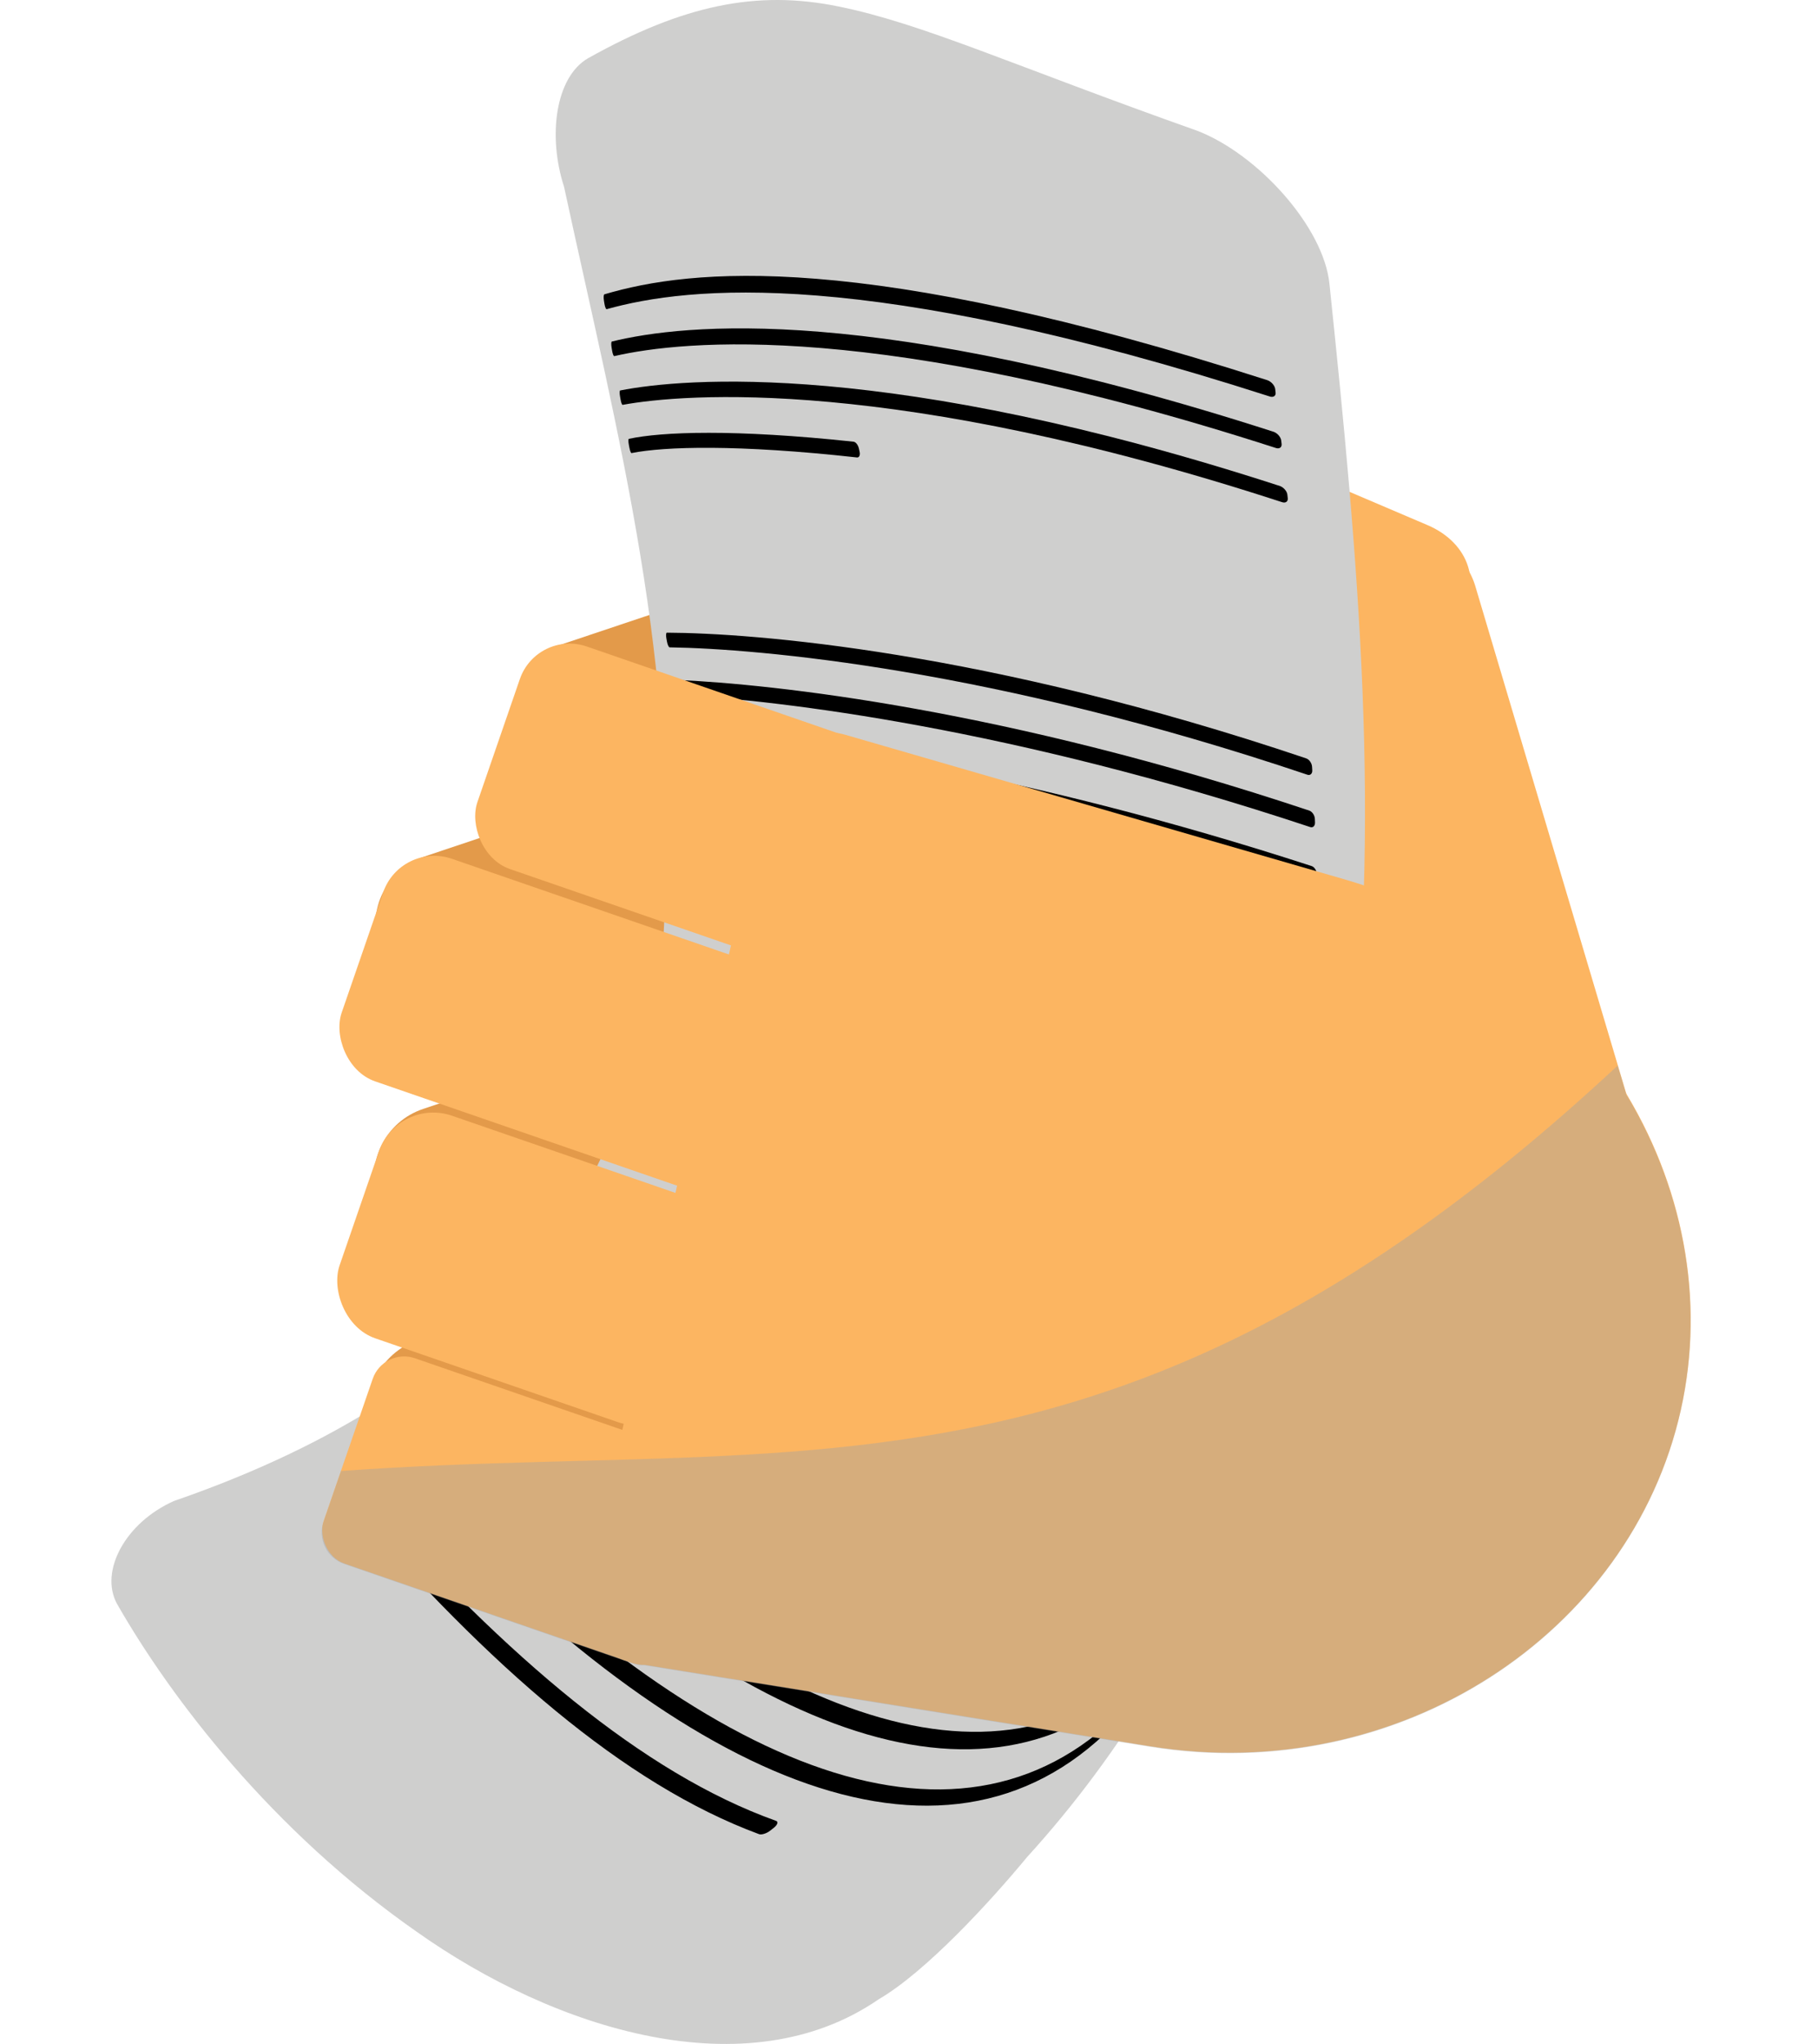 <?xml version="1.0" encoding="UTF-8"?><svg id="Layer_2" xmlns="http://www.w3.org/2000/svg" xmlns:xlink="http://www.w3.org/1999/xlink" viewBox="0 0 299.938 337.001"><defs><style>.cls-1{fill:#a3a3a3;}.cls-1,.cls-2,.cls-3,.cls-4,.cls-5,.cls-6{stroke-width:0px;}.cls-3{fill:#cfcfce;}.cls-4{fill:#fcb561;}.cls-5{fill:none;}.cls-7{clip-path:url(#clippath);}.cls-8{opacity:.42;}.cls-6{fill:#e39a4a;}</style><clipPath id="clippath"><path class="cls-5" d="m124.418,319.772S21.03,337.27.373,261.901c-1.828-6.685,3.261-12.098,10.996-13.585,102.593-19.715,158.856,17.252,255.457-72.57,4.886-4.543,13.029-2.829,17.046,2.438,45.273,59.447-19.511,98.33-19.511,98.33l-139.943,43.257Z"/></clipPath></defs><g id="Layer_4"><path class="cls-4" d="m243.532,97.083l24.784,83.276c2.661,9.999-9.595,1.284-18.079,3.012l-31.755,6.47c-8.483,1.728-16.34-5.723-17.408-16.047l-6.89-66.656c-.697-6.739,4.02-13.117,10.455-14.428l24.088-4.908c6.435-1.311,13.068,2.755,14.805,9.281Z"/><path class="cls-4" d="m190.607,67.437l44.917,19.147c6.957,2.966,9.256,10.031,4.765,15.555l-16.812,20.675c-4.491,5.523-13.415,6.604-19.528,2.601l-39.468-25.849c-3.99-2.613-4.344-8.099-.937-12.288l12.753-15.683c3.407-4.19,9.77-6.094,14.31-4.158Z"/><rect class="cls-6" x="86.294" y="99.175" width="61.28" height="38.823" rx="11.848" ry="11.848" transform="translate(265.479 193.89) rotate(161.481)"/><rect class="cls-6" x="63.358" y="134.253" width="61.28" height="38.823" rx="11.848" ry="11.848" transform="translate(231.935 269.514) rotate(161.481)"/><rect class="cls-6" x="63.143" y="175.868" width="61.28" height="38.823" rx="11.848" ry="11.848" transform="translate(244.736 350.659) rotate(161.481)"/><path class="cls-3" d="m144.96,329.641c-21.632,14.924-53.322,5.102-76.309-11.205-23.711-16.569-40.38-38.305-49.358-54.017-2.893-5.344,1.37-13.374,9.411-16.94,20.656-7.14,41.454-17.897,55.961-34.664,14.812-16.473,22.537-37.988,24.84-59.262,2.513-43.993-7.444-81.161-16.45-122.767-2.698-8.322-1.446-18.047,3.961-21.181C112.707.823,124.868-1.697,138.342,1.068c13.88,2.805,28.716,9.703,59.216,20.505,9.989,3.871,20.805,15.825,21.773,25.195,4.724,45.187,8.83,89.137,3.006,134.346-5.688,44.588-21.305,90.436-52.893,125.084-5.987,7.246-16.671,18.91-24.483,23.442Z"/><path class="cls-2" d="m210.451,73.85c-65.439-21.104-97.765-17.74-109.109-15.134-.106.021-.264-.351-.35-.876-.024-.169-.059-.349-.088-.523-.088-.519-.071-.963.042-1.006,11.902-2.914,43.339-6.319,109.189,14.887.606.214,1.178.863,1.241,1.429.02.187.046.388.067.576.059.564-.377.871-.993.647Z"/><path class="cls-2" d="m209.44,65.357c-66.598-21.393-95.892-18.139-109.344-14.381-.121.043-.281-.344-.372-.874-.023-.182-.054-.353-.085-.531-.084-.521-.054-1.006.076-1.044,14.297-4.227,42.515-7.32,109.403,14.168.621.223,1.196.87,1.267,1.446.024.189.048.382.067.576.076.578-.385.858-1.012.641Z"/><path class="cls-2" d="m211.487,82.787c-63.865-20.787-98.713-17.875-108.759-16.036-.1.032-.258-.37-.343-.879-.033-.176-.068-.34-.091-.513-.096-.509-.077-.951.016-.978,10.33-2.029,44.508-5.131,108.875,15.759.595.224,1.145.848,1.207,1.419.016.196.048.379.064.576.064.571-.369.867-.968.651Z"/><path class="cls-2" d="m141.394,75.425c-19.703-2.184-31.786-1.81-37.202-.721-.095.025-.255-.377-.349-.878-.029-.163-.063-.344-.096-.511-.099-.508-.091-.936.004-.96,5.402-1.17,17.414-1.634,37.068.471.364.041.745.538.875,1.09.04.191.087.377.126.565.122.555-.059.973-.426.944Z"/><path class="cls-2" d="m216.162,136.364c-49.129-16.309-87.171-20.844-104.295-21.813-.174-.012-.384-.449-.469-.975-.027-.176-.054-.351-.089-.534-.098-.525-.027-.954.139-.95,16.333.706,54.594,4.878,104.581,21.565.468.168.873.772.899,1.349.009.195.017.391.025.589.026.559-.331.929-.79.769Z"/><path class="cls-2" d="m215.683,127.731c-51.863-17.466-90.495-20.768-105.2-20.998-.157-.005-.348-.428-.444-.945-.033-.182-.06-.347-.096-.525-.095-.52-.064-.947.086-.947,14.018.053,52.78,2.946,105.476,20.727.485.164.927.785.96,1.364.017.194.023.387.036.582.036.578-.341.914-.818.744Z"/><path class="cls-2" d="m216.504,145.526c-46.187-14.852-83.328-20.566-103.344-22.581-.197-.022-.428-.473-.493-1.012-.02-.173-.041-.365-.076-.542-.079-.531.02-.96.208-.947,19.125,1.666,56.572,7.054,103.623,22.36.445.158.815.747.832,1.33-.001.189.005.398.014.589.012.573-.33.954-.763.804Z"/><path class="cls-2" d="m160.491,140.022c-18.499-4.06-33.879-6.749-46.283-8.528-.228-.033-.453-.502-.511-1.054-.019-.187-.039-.367-.058-.553-.061-.546.076-.966.288-.941,11.945,1.549,27.127,4.049,45.734,8.065.336.071.761.658.941,1.309.062.22.113.447.18.655.177.657.042,1.12-.291,1.048Z"/><path class="cls-2" d="m212.523,207.365c-28.867.722-58.773-7.931-100.677-25.953-.388-.172-.603-.754-.469-1.324.045-.188.093-.381.132-.566.129-.564.54-.884.93-.731,41.024,16.971,71.11,25.63,100.552,25.801.286.009.45.494.345,1.088-.035.212-.071.399-.103.6-.108.594-.432,1.086-.71,1.086Z"/><path class="cls-2" d="m213.912,198.492c-30.819-2.074-61.373-10.742-100.383-25.492-.368-.141-.593-.711-.497-1.278.031-.193.063-.381.09-.573.085-.564.448-.916.808-.793,38.053,13.791,68.869,22.444,100.35,25.361.302.033.507.538.415,1.133-.024.198-.061.403-.084.603-.081.601-.396,1.07-.7,1.04Z"/><path class="cls-2" d="m210.704,216.7c-27.104,3.829-56.676-4.778-101.322-26.546-.42-.208-.602-.825-.431-1.365.066-.184.115-.364.178-.555.185-.554.65-.838,1.06-.652,43.866,20.628,73.498,29.249,101.094,26.355.277-.022.401.449.273,1.036-.037.201-.09.404-.127.595-.127.591-.453,1.099-.725,1.132Z"/><path class="cls-2" d="m167.879,225.344c-16.959-4.201-37.514-13.536-61.703-26.662-.441-.24-.614-.86-.384-1.401.081-.185.152-.352.226-.539.222-.541.756-.781,1.188-.558,23.855,12.537,44.218,21.519,61.142,25.718.314.083.492.741.388,1.486-.028.251-.067.498-.102.748-.101.749-.441,1.29-.755,1.209Z"/><path class="cls-2" d="m188.481,276.284c-26.222,25.511-66.311,9.769-114.4-37.516-.467-.436-.449-1.086.028-1.436.161-.116.324-.238.484-.355.472-.362,1.245-.285,1.721.144,48.695,46.456,87.775,61.257,113.549,36.647.254-.209.232.053-.066.588-.097.185-.206.363-.298.544-.295.543-.761,1.164-1.018,1.385Z"/><path class="cls-2" d="m192.774,268.173c-24.987,22.595-62.013,9.562-111.741-34.877-.482-.411-.506-1.07-.058-1.455.152-.131.293-.263.447-.396.437-.387,1.189-.38,1.669.018,50.065,43.429,86.246,55.796,110.949,34.139.255-.192.234.106-.036.656-.093.181-.186.373-.275.557-.282.541-.711,1.157-.955,1.359Z"/><path class="cls-2" d="m183.552,284.643c-28.11,28.366-71.95,8.688-117.356-40.774-.449-.46-.399-1.1.12-1.4.17-.105.346-.207.516-.311.515-.302,1.297-.189,1.754.273,46.319,48.924,88.969,67.317,116.467,39.759.275-.238.239-.007-.087.516-.103.17-.216.362-.325.53-.332.541-.811,1.159-1.091,1.408Z"/><path class="cls-2" d="m125.24,302.416c-22.414-8.287-44.59-27.868-67.408-54.148-.426-.487-.32-1.089.217-1.35.191-.094.362-.182.545-.267.536-.27,1.332-.092,1.759.387,23.326,26.111,45.63,45.306,67.691,53.184.397.136.234.647-.36,1.127-.199.149-.406.322-.607.479-.608.48-1.428.724-1.837.587Z"/><rect class="cls-6" x="62.275" y="213.992" width="61.28" height="38.823" rx="11.848" ry="11.848" transform="translate(255.154 425.207) rotate(161.481)"/><path class="cls-4" d="m277.299,232.501h0c-8.28,36.904-46.528,62.029-87.5,55.431l-84.59-13.623c-5.915-.953-9.854-5.939-8.702-11.072l30.461-135.765c1.152-5.133,6.843-7.959,12.598-6.293l82.302,23.822c39.863,11.538,63.711,50.596,55.431,87.5Z"/><rect class="cls-4" x="55.762" y="231.178" width="61.28" height="35.79" rx="5.478" ry="5.478" transform="translate(86.804 512.705) rotate(-160.956)"/><rect class="cls-4" x="57.6" y="189.802" width="61.28" height="38.823" rx="9.477" ry="9.477" transform="translate(103.386 435.768) rotate(-160.956)"/><rect class="cls-4" x="80.587" y="112.696" width="61.28" height="38.823" rx="8.684" ry="8.684" transform="translate(173.261 293.276) rotate(-160.956)"/><rect class="cls-4" x="57.879" y="149.058" width="70.073" height="38.823" rx="8.92" ry="8.92" transform="translate(125.775 358.035) rotate(-160.956)"/><g class="cls-8"><g class="cls-7"><path class="cls-1" d="m268.309,180.469c-.003-.011-.005-.021-.008-.032l-24.784-83.276c-.26-.977-.641-1.89-1.103-2.747-.631-3.202-3.048-6.107-6.904-7.751l-44.917-19.148c-4.54-1.936-10.903-.032-14.31,4.158l-12.753,15.684c-3.407,4.19-3.053,9.675.938,12.289l31.02,20.316,1.863,18.025-49.055-14.199c.85-2.405.948-5.093.08-7.684l-4.805-14.343c-2.07-6.179-8.819-9.541-14.998-7.472l-35.637,11.938c-.057.019-.109.045-.165.065-3.132.442-5.923,2.575-7.021,5.755l-7,20.281c-.699,2.025-.592,4.14.14,6l-8.89,2.978c-.097.033-.188.077-.283.111-2.926.655-5.466,2.755-6.511,5.782l-.002.005c-.479.948-.825,1.961-1.038,3.008l-5.807,16.822c-1.601,4.638.884,9.742,5.521,11.342l10.577,3.651-2.672.895c-2.401.805-4.369,2.32-5.766,4.229-.638.809-1.16,1.728-1.514,2.752l-.001.001c-.017.044-.03.09-.046.134l-6.437,18.648c-1.701,4.927.939,10.349,5.866,12.05l4.469,1.542c-1.024.65-1.925,1.443-2.688,2.348-.987.642-1.779,1.598-2.191,2.791l-8.104,23.476c-.983,2.848.543,5.982,3.391,6.965l46.218,15.954c.076.027.153.053.229.079l1.123.388c.653.225,1.32.313,1.973.289l83.478,13.444c40.972,6.598,79.22-18.527,87.5-55.431v-.001c4.04-18.009.413-36.523-8.976-52.109Z"/></g></g></g></svg>